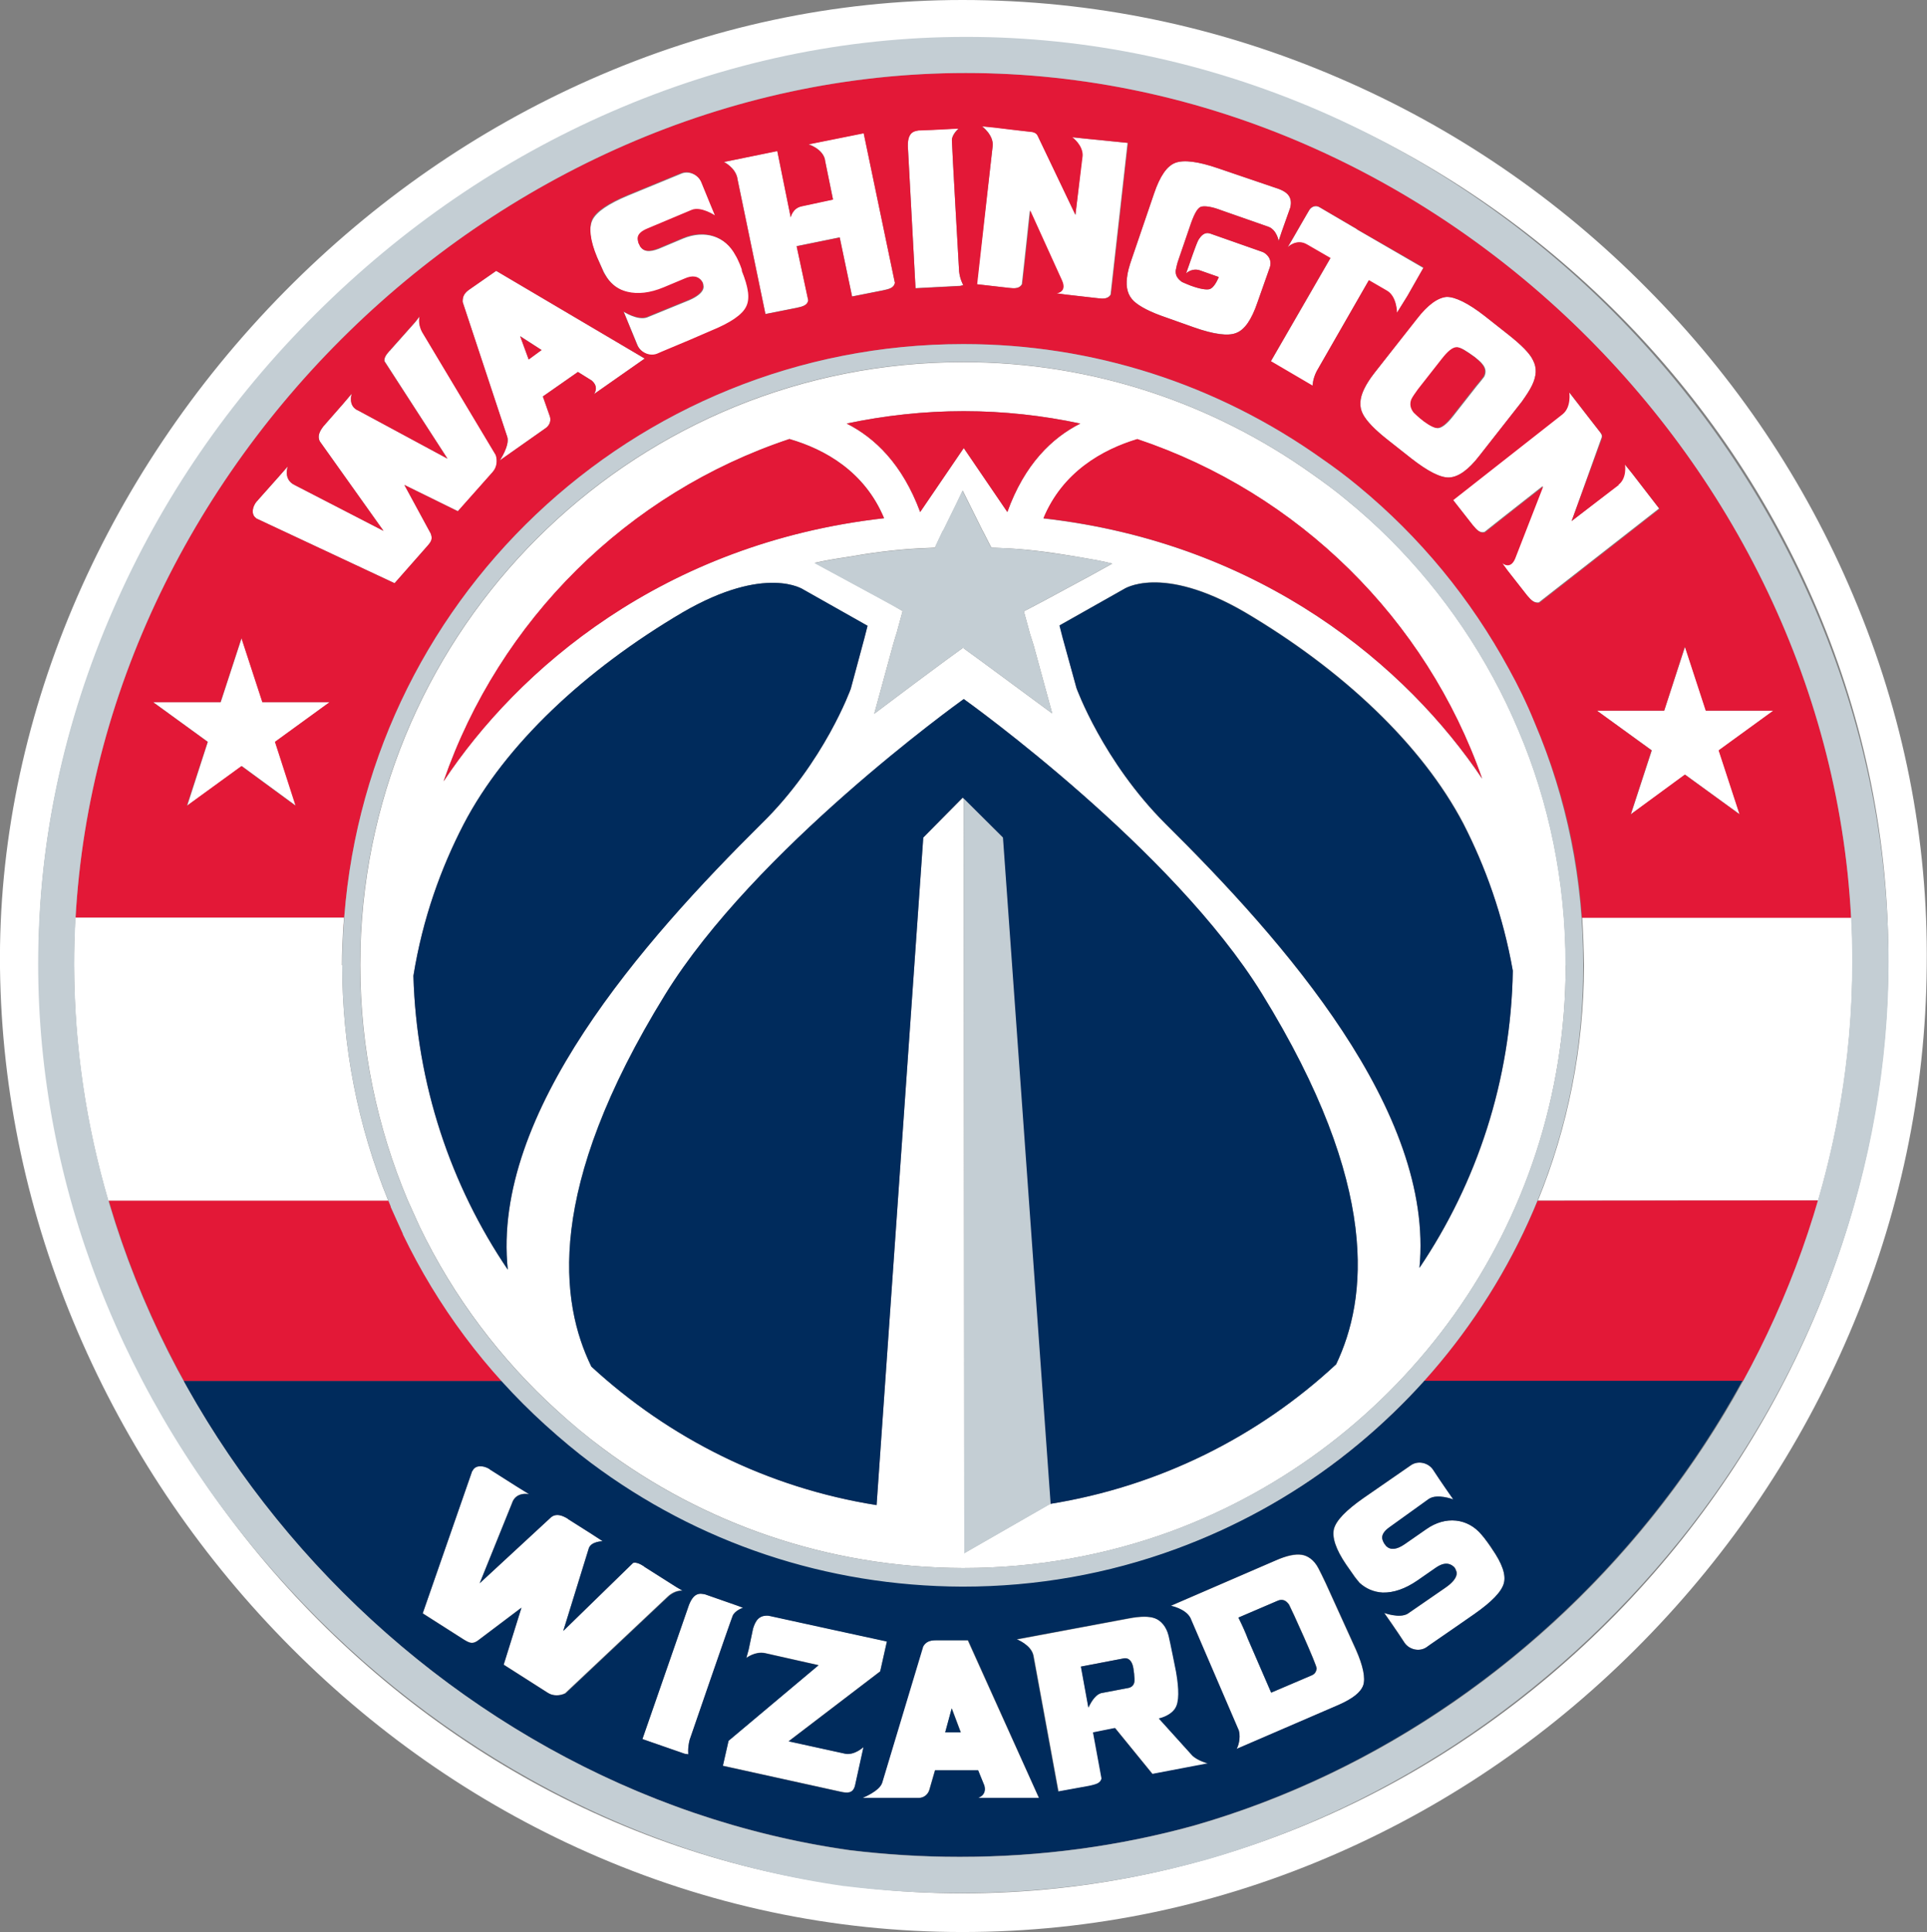 <?xml version="1.0" encoding="utf-8"?>
<!-- Generator: Adobe Illustrator 25.0.0, SVG Export Plug-In . SVG Version: 6.00 Build 0)  -->
<svg version="1.1" id="Layer_1" xmlns="http://www.w3.org/2000/svg" xmlns:xlink="http://www.w3.org/1999/xlink" x="0px" y="0px"
	 viewBox="0 0 747.2 749" style="enable-background:new 0 0 747.2 749;" xml:space="preserve">
<rect x="0" y="0" width="747.2" height="749" fill="#808080" stroke="none"/>
<style type="text/css">
	.st0{fill:#FFFFFF;}
	.st1{fill:#E31837;}
	.st2{fill:#002B5C;}
	.st3{fill:#C4CED4;}
</style>
<g id="Group">
	<path class="st0" d="M718.6,230.9c-18.7-44.4-45.6-84.5-80-119.1c-34.5-34.9-74.7-62.3-119.3-81.5C472.8,10.2,423.7,0,373.2,0
		C323.6,0,275,10.4,228.7,30.9c-43.8,19.4-83.6,47-118.2,82C39.2,185.1-1.1,280.7,0,375.3c0.6,48.2,10.7,95.7,30.2,141.2
		c19,44.3,45.8,84.4,79.6,119.1c34.3,35.2,74,63,118,82.5C274,738.6,323,749,373.2,749c50.3,0,99.3-10.3,145.5-30.6
		c44.2-19.4,84-46.9,118.4-82c34.1-34.7,60.9-74.8,79.9-119.2c19.6-45.7,29.7-93.7,30.1-142.6C747.7,325.2,738.1,276.9,718.6,230.9z
		 M732.2,374.5C730.5,565.6,571.5,734,373.2,734C174.9,734,17.2,563.3,15,375.1C12.9,190.3,174.9,15,373.2,15
		C571.5,15,734,180.7,732.2,374.5z M533,144.5c-1.9,2.4-3.3,4.7-4.1,6.4c-1.7,3.6-1.9,6.7-0.5,9.5c1.4,2.8,4.7,6.2,9.8,10.2l9,7.1
		c6.4,5,11.4,7.6,14.8,7.4c3.5-0.2,7.4-2.9,11.7-8.5l16.4-20.9c1.7-2.4,3.1-4.5,4-6.4c1.7-3.6,1.9-6.7,0.3-9.7
		c-1.2-2.6-4.5-5.9-9.7-10l-9-7.1c-6.4-5-11.4-7.4-14.7-7.4c-3.5,0.2-7.4,2.9-11.7,8.5L533,144.5z M559.2,139.4
		c2.4-3.1,4.3-4.7,5.9-4.7c1.4,0,3.6,1.4,6.9,3.8l-1.2-1c2.1,1.7,3.5,2.9,4,3.6c1.4,1.6,1.6,3.3,0.7,5c-0.7,0.9-1.6,2.1-2.9,3.6
		l-9.1,11.6c-2.4,3.1-4.5,4.7-6,4.7c-1,0-2.8-0.9-5.2-2.6c-2.2-1.7-3.4-2.9-3.9-3.4c-1.4-1.7-1.6-3.3-0.7-5c0.5-1,1.4-2.2,2.6-4
		L559.2,139.4z M231.5,99.7c-2.8-6.6-3.3-11.4-1.7-14.5c1.6-3.1,6.2-6.2,13.6-9.3l20.9-8.6c2.9-1.2,6.6,0.5,7.8,3.5
		c2.1,5,5.3,12.9,5.3,12.9s-5.5-3.6-9.1-2.1l-16.9,7.1c-5.2,2.1-4,4.5-3.6,5.9c0.2,0.2,0.5,1,0.5,1c1.4,2.1,3.6,2.2,7.1,0.9l9.5-4
		c8.5-3.5,16.6-0.9,20.5,6.7c0.9,1.2,2.9,6,2.4,5.9c2.6,6.4,3.3,10.9,1.7,14c-1.6,3.1-6,6.2-13.6,9.3l-8.1,3.5l-11.2,4.7l-1.6,0.7
		c-2.9,1.2-6.6-0.5-7.8-3.5c-2.1-5-5.3-12.9-5.3-12.9s5.3,3.5,9,2.2l16.4-6.7c6.4-2.8,5.5-5.5,5.5-5.5c0-0.7-0.2-1.2-0.5-1.7
		c-1.4-2.1-3.6-2.4-6.7-1l-8.1,3.4c-5.3,2.2-10,2.8-14.1,1.7c-3.5-0.9-6-2.8-7.9-5.5c-0.5-0.9-1-1.6-1.4-2.4L231.5,99.7z
		 M99.7,194.2c0.2,0,0.2-0.2,0.2-0.2l8.1-9.1l3.6-4.1c0,0-1.9,5,2.6,7.2l34.5,17.8L124,171.1c-1-2.1,0-4.1,1.7-6.2
		c0.2,0,0.2-0.2,0.2-0.2l7.1-8.1l3.4-4c0,0-1.7,4.8,2.6,6.6l34.5,18.6L149.1,140c-0.2-1.4,0.7-2.6,2.1-4.1c0.2,0,0.2-0.2,0.2-0.2
		l9.7-10.9l1.7-2.2c0,0-0.9,2.8,1,6.2l28.5,47.6c0.7,2.1,0.5,4.7-1.2,6.6l-13.5,15.2L156.8,188l10.2,18.8c0.9,2.1,0.3,3.1-1.4,5
		L153,226.1L99.4,201c0,0,0,0-0.2-0.2C97.3,199.4,97.8,196.3,99.7,194.2z M196.7,169.4c1,3.3-2.9,9.1-2.9,9.1l17.9-12.6
		c1.6-1.2,2.1-3.1,1.4-4.8l-2.6-7.4l13.6-9.5l5.3,3.3c3.1,2.6,0.9,5.3,0.9,5.3L250,139l-57.6-34l-10.2,7.1c-2.1,1.4-2.9,2.8-2.8,5
		L196.7,169.4z M210,135.7l-5,3.6l-3.3-9L210,135.7z M280.7,62.8l20.7-4.3l5.2,25.7c0,0,0.7-3.6,4.3-4.3l12.1-2.6l-3.1-15.2v-0.2
		c-0.9-4.3-6.4-6-6.4-6l21.4-4.3l12.1,58c-0.3,1.9-2.1,2.4-4.5,2.9l-12.1,2.4l-4.8-22.9l-16.7,3.4l4.5,21c-0.3,1.9-2.1,2.4-4.5,2.9
		l-12.1,2.4l-10.9-52.6V69C285,64.8,280.7,62.8,280.7,62.8z M437,107.6c0.2-2.1,0.9-4.5,1.9-7.4l8.6-25.2c2.2-6.7,5-10.7,8.3-11.9
		c3.3-1.2,8.8-0.5,16.4,2.1l23.8,8.1c3.1,1.2,5.3,3.1,4.3,7.2l-3.3,9.3l-1.2,3.6c0,0-0.7-4.3-4-5.5l-18.3-6.4
		c-3.6-1.4-6.2-1.7-7.6-1.4c-1.4,0.3-2.6,2.4-4,6.2l-4.8,14c-0.7,1.9-1,3.5-1.2,4.5c-0.2,1.9,0.7,3.3,2.4,4.5
		c0.7,0.3,3.3,1.4,3.3,1.4c3.8,1.4,6.2,1.7,7.4,1.4c1.2-0.3,2.4-1.9,3.6-4.7l-7.4-2.6c-3.1-1-5.3,1.2-5.3,1.2l1-2.8
		c0,0,2.9-8.6,3.8-10.2c0.9-1.4,2.2-3.3,4.7-2.4l20.2,7.1c1.4,0.5,3.8,2.6,2.8,5.9c-0.7,1.9-4.8,13.6-4.8,13.6
		c-2.2,6.7-5,10.7-8.3,11.9c-3.1,1.2-8.6,0.5-16.4-2.2l-10.7-3.8c-6.2-2.1-10.4-4.3-12.6-6.4C437.4,114.5,436.5,111.6,437,107.6z
		 M499.3,95.9l2.4-4.1c0,0,5.3-9.3,5.9-10.2c0.5-0.9,2.1-2.4,4.1-1.2l14.5,8.5c0,0.2,0.2,0.2,0.2,0.2l25.5,14.8l-6.2,10.9l-4.1,6.6
		c0,0,0-6.4-4-8.6l-6.9-4c-7.4,12.9-20.2,35.2-20.2,35.2c-1.6,3.1-1.6,5.7-1.6,5.7l-16.2-9.5l23.1-40l-9-5.2
		C502.8,92.4,499.3,95.9,499.3,95.9z M384.9,56.7c0.5-4.3-4.1-7.8-4.1-7.8l5,0.5c0,0,12.4,1.6,14.5,1.7c1,0.2,1.7,0.7,2.1,1.4
		L417,83.3l2.6-22.9v0.2c0.3-4.3-4-7.4-4-7.4l4.7,0.5l16.9,1.7l-6.6,58.8c-1,1.7-2.8,1.7-5.2,1.4l-12.3-1.4l-3.6-0.5
		c0,0,4.1-0.3,2.2-4.8l-12.4-27.3c-1.6,15.2-3.1,28.6-3.1,28.6c-1,1.7-2.8,1.7-5.2,1.4l-12.3-1.4L384.9,56.7z M80.6,287.6
		l-21.2-15.4h26.2l8.1-24.8l8.1,24.8h26.1l-21.2,15.4l8.1,24.8l-21-15.4l-21.2,15.4L80.6,287.6z M352.1,58.1
		c-0.7-7.1,2.4-7.2,4.1-7.6c7.1-0.2,13.8-0.7,15.5-0.7c0,0-2.6,2.2-2.6,4.5c0,2.2,2.8,50.9,2.8,50.9c0.3,3.3,1.6,5.2,1.6,5.3
		l-1.2,0.3l-17.3,0.9L352.1,58.1z M267.4,674.6c-0.9,3.3-0.5,5.5-0.5,5.5l-1.4-0.2l-16.4-5.7l17.6-50.7c2.1-6.7,5-5.7,6.7-5.4
		c6.7,2.4,13.1,4.5,14.7,5.2c0,0-3.1,1-4,3.1C283.3,628.5,267.4,674.6,267.4,674.6z M514,613.8c-1.4-2.9-1.9-4-2.8-5.7
		c-1.7-3.5-4.3-5-6.6-5.3c-2.4-0.3-5.7,0.3-10,2.2l-40.7,17.6c0,0,5.7,1,7.6,4.7l18.8,43.7c0.9,3.1-0.3,6.4-0.9,7.1l39.7-17.1
		c5.4-2.4,8.5-4.8,9.5-7.6c0.9-2.8,0-7.4-2.9-13.8L514,613.8z M508.6,649.5l-15.7,6.7l-9.1-21c-0.5-1.4-1.9-4.7-3.6-8.1l15.4-6.6
		c1.7-0.7,3.1-0.2,4.3,1.6c0.7,1.2,10.9,23.6,10.7,24.8C510.4,648.2,509.8,649,508.6,649.5z M258.8,619l-39.7,37.4
		c-1.9,1-4.7,1.2-6.7-0.2l-17.1-10.9l6.9-22.1l-17.1,12.9c-1.9,1.2-2.9,0.9-5.2-0.5l-16-10.2l19.2-55.2c0,0,0,0.2,0.2-0.2
		c1-2.1,4.1-2.1,6.6-0.5c0,0.2,0.2,0.2,0.2,0.2l10.4,6.6l4.7,2.9c0,0-5.2-1.2-6.7,3.6L186,613.8l27.8-25.7c1.9-1.4,4.1-0.7,6.4,0.7
		c0,0.2,0.2,0.2,0.2,0.2l9,5.7l4.3,2.8c0,0-4.8,0-5.5,3.1l-9.8,31.7l27.1-26.4c1.2-0.3,2.6,0.3,4.3,1.4c0,0.2,0.2,0.2,0.2,0.2
		l12.3,7.8l2.4,1.4C264.5,616.6,261.7,616.2,258.8,619z M362.8,635.9c-2.6,0-4,0.7-5,2.4L342,691.1c-1,3.3-7.6,5.9-7.6,5.9h21.9
		c1.9,0,3.5-1.4,4-3.1l2.2-7.6h16.7l2.4,5.9c1,3.8-2.4,4.8-2.4,4.8h23.6v0l-27.6-61.1H362.8z M366.5,671.6l2.6-9.3l3.5,9.3H366.5z
		 M449.5,666.3c3.1-0.7,5.5-2.4,6.4-4c1.6-2.4,1.6-7.2,0.3-14.1c0,0-2.4-12.1-2.9-14c-0.9-3.6-2.9-5.9-5.2-6.7
		c-2.2-0.9-5.7-0.9-10.4,0l-43.3,8.1c0,0,5.5,2.1,6.4,6.2l9.7,52.8l12.1-2.2c2.4-0.5,4.1-0.9,4.7-2.8l-3.3-17.9l8.5-1.7l14.5,17.8
		l21.6-4c0,0-3.8-1-5.9-2.9L449.5,666.3z M439.8,652.3c-0.3,1.2-1.2,1.9-2.4,2.1l-10,1.9c-2.2,0.3-4,2.8-5.3,5.7l-2.9-15.9l16.2-3.1
		c1.7-0.5,3.1,0.3,3.8,2.4C439.6,646.6,440.1,651.1,439.8,652.3z M334.9,677.3l-3.3,15c-0.9,2.9-2.9,2.9-5.9,2.2l-45.4-10l2.2-9.7
		l34.9-29.3l-20.9-4.7c-3.8-0.7-7.1,1.9-7.1,1.9l0.9-3.3l1.7-8.1c0.9-2.9,2.2-5.3,6-5c0.7,0.2,45.9,10,45.9,10l-2.6,11.6l-35.5,27.1
		l21.9,4.8C331.4,680.6,334.9,677.3,334.9,677.3z M619.2,275.5h26.1l8.1-24.8l8.1,24.8h26.2l-21.2,15.4l8.1,24.8l-21.2-15.4
		l-21,15.4l8.1-24.8L619.2,275.5z M629.9,179.9l2.9,3.6l10.5,13.6l-46.6,36.4c-1.9,0.3-3.1-0.9-4.7-2.8l-7.6-9.7l-2.1-2.9
		c0,0,3.1,2.8,5-1.7l10.9-28c-11.9,9.3-22.6,17.8-22.6,17.8c-1.9,0.5-3.1-0.9-4.7-2.8l-7.6-9.7l42.4-33.3c3.5-2.8,2.6-8.5,2.6-8.5
		l3.1,4c0,0,7.6,9.8,9,11.6c0.7,0.9,0.9,1.6,0.5,2.4L609.4,202l18.1-14.1h-0.2C630.8,185.3,629.9,179.9,629.9,179.9z M578.5,600.5
		c4,5.7,5.5,10,4.7,13.3c-0.9,3.3-4.7,7.2-11.4,11.9l-7.2,5l-10,6.9l-1.4,1c-2.8,1.9-6.7,0.9-8.5-1.7c-2.9-4.5-7.9-11.6-7.9-11.6
		s5.9,2.2,9.1,0.3l14.5-10c5.9-4,4.3-6.6,4.3-6.6c-0.2-0.5-0.3-1-0.9-1.6c-1.9-1.7-4.1-1.6-6.9,0.3l-7.2,5
		c-4.8,3.3-9.3,4.8-13.5,4.7c-3.6-0.2-6.6-1.6-9-3.8c-0.5-0.7-1.2-1.4-1.7-2.1l-3.5-5c-4-5.9-5.5-10.5-4.7-13.8
		c0.9-3.3,4.7-7.2,11.4-11.9l18.5-12.8c2.8-1.9,6.7-0.9,8.5,1.7c2.9,4.5,7.9,11.6,7.9,11.6s-6.2-2.4-9.5-0.2L539,591.9
		c-4.5,3.1-2.9,5.3-2.2,6.6c0.2,0.2,0.7,0.9,0.7,0.9c1.7,1.6,4,1.4,7.1-0.7l8.5-5.9c7.4-5.2,16-4.3,21.4,2.2
		C575.4,596,578.5,600.4,578.5,600.5z M132.7,374.2c0,31.5,6,62.3,17.9,91.4c-50.9,0-90.3,0-108.6,0c-8.6-29.4-13.2-59.6-13.3-91.4
		c0-6.1,0.1-11.6,0.5-18.5l104.2,0c-0.1,1.9-0.3,3.8-0.4,5.7l0,0l0,0c-0.2,4-0.4,8.1-0.4,12.4V374.2z M613.5,355.7l104.4,0
		c0.3,5.5,0.4,10,0.4,17.1c0,31.9-4.6,62.8-13.3,92.6c-18.5,0-57.9,0.1-108.7,0.1c11.7-28.6,17.8-59.4,17.9-90.9v-0.2V374
		C614.1,367.9,613.9,361.8,613.5,355.7z M216.2,547c5.5,5,11.2,9.8,17.3,14.3c39,29.2,87.3,46.4,139.7,46.6h0.2h0.2
		c28.1,0,55.2-5,80.2-14.1C543.1,561,607,475.3,607.1,374.5v-0.2V374c0-32.3-6.4-63-18.3-90.9c-2.9-6.9-6.2-13.8-9.8-20.4
		c-14.3-26.4-33.6-49.9-56.8-68.8c-4.3-3.6-8.8-6.9-13.5-10.2c-38.1-27.1-84.7-43.3-135.1-43.3h-0.2c-124.9,0-226.9,98-233.4,221.4
		c-0.2,4-0.3,7.9-0.3,12.1v0.3c0,32.3,6.6,63,18.3,90.9c1.6,3.5,3.1,6.9,4.7,10.4C175.8,502.7,194.1,527,216.2,547z M518.1,528.9
		c-30.1,28-68.4,47.3-110.8,54.1l0,0.1H407l-33.1,19l-0.2-292.4l-0.2-0.2l-0.2-0.2l-0.2,0.2L358,324.7l-18.1,258.8
		c-42.3-6.7-80.4-25.9-110.6-53.7c-12.1-24.8-18.1-68.5,28.6-144.2c34.7-56.2,113.4-112.8,115.8-114.6
		c2.4,1.7,81.1,58.3,115.6,114.2C535.7,460.4,530,503.9,518.1,528.9z M346.1,234.6l-4-2.2l-13.1-7.1l-13.1-7.1
		c4-0.9,8.1-1.6,12.2-2.2c9.1-1.6,18.5-2.9,27.9-3.4l6.7-0.3V212l0.2-0.5l2.6-5.5l0.2-0.3l0.2-0.3l5-10.2l2.4-5l7.8,15.7l0.2,0.3
		l2.8,5.5l0.2,0.3l0.2,0.3l6.7,0.3c9.3,0.5,18.6,1.9,28,3.5c4.1,0.7,8.3,1.4,12.1,2.4l-8.5,4.7l-17.6,9.5l-5.5,2.9L397,237l2.4,8.8
		l0.7,2.2l0.7,2.2l7.2,26.4l-27.8-20.5l-3.3-2.4l-3.3-2.4v-0.2h-0.2h-0.2v0.2l-3.3,2.4l-3.3,2.4l-11.2,8.3L339,276.7l7.2-26.4
		l1.2-4.1l0.2-0.5l2.4-8.8L346.1,234.6z M586.6,376.4c-0.7,42.6-14,82.3-36.2,115.2c5.9-60.6-52.6-126.8-98.5-172.2
		c-24.3-24.3-34.5-52.6-34.5-52.6l-5.3-19.7l-1.2-4.7l24.8-14c0,0,14.5-10,46.9,8.8c38,22.4,68.8,51.4,84.9,82.1
		C575.9,335.9,582.8,354.9,586.6,376.4z M574.7,301.9c-28.8-43-84.9-91.3-170.1-100.9c7.4-17.9,22.8-26.6,36.4-30.7
		C503.4,191.1,553,239.9,574.7,301.9z M373.7,159.4c15.5,0,30.7,1.7,45.2,4.8c-10.9,5.5-21.6,15.7-28.3,34.3l-16.9-24.8l-16.9,24.8
		c-6.9-18.6-17.6-28.8-28.5-34.3C343,161.1,358.2,159.4,373.7,159.4z M306.1,170.2c13.8,4,29.2,12.6,36.7,30.7
		c-85.9,9.7-142.2,58.8-170.8,102C193.6,240.5,243.3,191.1,306.1,170.2z M160.3,378.3c3.6-22.3,10.7-41.8,19.5-58.8
		c16-30.7,46.9-59.7,84.9-82.1c32.4-18.8,46.9-8.8,46.9-8.8l24.8,14l-1.2,4.7l-5.3,19.7c0,0-10.2,28.5-34.7,52.4
		c-45.9,45.5-104.7,112.1-98.3,172.9C174.8,459.6,161.5,420.4,160.3,378.3z"/>
	<path class="st1" d="M205,139.4l-3.3-9l8.3,5.3L205,139.4z M596.2,465.5c-6.9,16.9-15.8,33.1-26.6,48.2
		c-5.4,7.6-11.3,14.9-17.5,21.8h123.8c12.2-22.2,22-45.7,29.1-70.1C684.6,465.4,643.6,465.4,596.2,465.5
		C596.2,465.5,596.2,465.5,596.2,465.5z M133.5,355.7l-104.2,0c10-177.4,166.2-327.4,345.3-327.4c179.6,0,333.9,149.6,343.2,327.5
		l-104.4,0c-1.8-26.6-7.9-51.2-18.2-75.4c-3.2-7.6-6.6-14.6-10.1-21c-14.9-27.4-34.5-51.2-58.4-70.9c-4.8-4-9.7-7.6-13.9-10.5
		c-41-29.2-89.2-44.6-139.1-44.6h-0.2c-128,0-233.6,100.1-240.4,228C133.2,359.5,133.3,357.6,133.5,355.7z M645.3,275.5h-26.1
		l21.2,15.4l-8.1,24.8l21-15.4l21.2,15.4l-8.1-24.8l21.2-15.4h-26.2l-8.1-24.8L645.3,275.5z M605.9,160.6l-42.4,33.3l7.6,9.7
		c1.6,1.9,2.8,3.3,4.7,2.8c0,0,10.7-8.5,22.6-17.8l-10.9,28c-1.9,4.5-5,1.7-5,1.7l2.1,2.9l7.6,9.7c1.6,1.9,2.8,3.1,4.7,2.8
		l46.6-36.4l-10.5-13.6l-2.9-3.6c0,0,0.9,5.3-2.6,7.9h0.2L609.4,202l11.7-31.9c0.3-0.9,0.2-1.6-0.5-2.4c-1.4-1.7-9-11.6-9-11.6
		l-3.1-4C608.5,152.1,609.4,157.8,605.9,160.6z M549.4,123.7L533,144.5c-1.9,2.4-3.3,4.7-4.1,6.4c-1.7,3.6-1.9,6.7-0.5,9.5
		c1.4,2.8,4.7,6.2,9.8,10.2l9,7.1c6.4,5,11.4,7.6,14.8,7.4c3.5-0.2,7.4-2.9,11.7-8.5l16.4-20.9c1.7-2.4,3.1-4.5,4-6.4
		c1.7-3.6,1.9-6.7,0.3-9.7c-1.2-2.6-4.5-5.9-9.7-10l-9-7.1c-6.4-5-11.4-7.4-14.7-7.4C557.6,115.4,553.7,118.1,549.4,123.7z
		 M501.7,91.7l-2.4,4.1c0,0,3.5-3.5,7.6-1l9,5.2l-23.1,40l16.2,9.5c0,0,0-2.6,1.6-5.7c0,0,12.8-22.3,20.2-35.2l6.9,4
		c4,2.2,4,8.6,4,8.6l4.1-6.6l6.2-10.9L526.4,89c0,0-0.2,0-0.2-0.2l-14.5-8.5c-2.1-1.2-3.6,0.3-4.1,1.2
		C507.1,82.4,501.7,91.7,501.7,91.7z M438.9,100.2c-1,2.9-1.7,5.3-1.9,7.4c-0.5,4,0.3,6.9,2.6,9.1c2.2,2.1,6.4,4.3,12.6,6.4
		l10.7,3.8c7.8,2.8,13.3,3.5,16.4,2.2c3.3-1.2,6-5.2,8.3-11.9c0,0,4.1-11.7,4.8-13.6c1-3.3-1.4-5.3-2.8-5.9l-20.2-7.1
		c-2.4-0.9-3.8,1-4.7,2.4c-0.9,1.6-3.8,10.2-3.8,10.2l-1,2.8c0,0,2.2-2.2,5.3-1.2l7.4,2.6c-1.2,2.8-2.4,4.3-3.6,4.7
		c-1.2,0.3-3.6,0-7.4-1.4c0,0-2.6-1-3.3-1.4c-1.7-1.2-2.6-2.6-2.4-4.5c0.2-1,0.5-2.6,1.2-4.5l4.8-14c1.4-3.8,2.6-5.9,4-6.2
		c1.4-0.3,4,0,7.6,1.4l18.3,6.4c3.3,1.2,4,5.5,4,5.5l1.2-3.6l3.3-9.3c1-4.1-1.2-6-4.3-7.2l-23.8-8.1c-7.6-2.6-13.1-3.3-16.4-2.1
		c-3.3,1.2-6,5.2-8.3,11.9L438.9,100.2z M384.9,56.7l-6,53.5l12.3,1.4c2.4,0.3,4.1,0.3,5.2-1.4c0,0,1.6-13.5,3.1-28.6l12.4,27.3
		c1.9,4.5-2.2,4.8-2.2,4.8l3.6,0.5l12.3,1.4c2.4,0.3,4.1,0.3,5.2-1.4l6.6-58.8l-16.9-1.7l-4.7-0.5c0,0,4.3,3.1,4,7.4v-0.2L417,83.3
		l-14.7-30.7c-0.3-0.7-1-1.2-2.1-1.4c-2.1-0.2-14.5-1.7-14.5-1.7l-5-0.5C380.8,49,385.4,52.4,384.9,56.7z M352.1,58.1l2.9,53.7
		l17.3-0.9l1.2-0.3c0-0.2-1.2-2.1-1.6-5.3c0,0-2.8-48.7-2.8-50.9c0-2.2,2.6-4.5,2.6-4.5c-1.7,0-8.5,0.5-15.5,0.7
		C354.6,50.9,351.5,51,352.1,58.1z M280.7,62.8c0,0,4.3,2.1,5.2,6.2v0.2l10.9,52.6l12.1-2.4c2.4-0.5,4.1-1,4.5-2.9l-4.5-21l16.7-3.4
		l4.8,22.9l12.1-2.4c2.4-0.5,4.1-1,4.5-2.9l-12.1-58l-21.4,4.3c0,0,5.5,1.7,6.4,6v0.2l3.1,15.2l-12.1,2.6c-3.6,0.7-4.3,4.3-4.3,4.3
		l-5.2-25.7L280.7,62.8z M231.5,99.7l2.4,5.5c0.3,0.9,0.9,1.6,1.4,2.4c1.9,2.8,4.5,4.7,7.9,5.5c4.1,1,8.8,0.5,14.1-1.7l8.1-3.4
		c3.1-1.4,5.3-1,6.7,1c0.3,0.5,0.5,1,0.5,1.7c0,0,0.9,2.8-5.5,5.5l-16.4,6.7c-3.6,1.2-9-2.2-9-2.2s3.3,7.9,5.3,12.9
		c1.2,2.9,4.8,4.7,7.8,3.5l1.6-0.7l11.2-4.7l8.1-3.5c7.6-3.1,12.1-6.2,13.6-9.3c1.6-3.1,0.9-7.6-1.7-14c0.5,0.2-1.6-4.7-2.4-5.9
		c-4-7.6-12.1-10.2-20.5-6.7l-9.5,4c-3.5,1.4-5.7,1.2-7.1-0.9c0,0-0.3-0.9-0.5-1c-0.3-1.4-1.6-3.8,3.6-5.9l16.9-7.1
		c3.6-1.6,9.1,2.1,9.1,2.1s-3.3-7.9-5.3-12.9c-1.2-2.9-4.8-4.7-7.8-3.5l-20.9,8.6c-7.4,3.1-12.1,6.2-13.6,9.3
		C228.3,88.3,228.8,93.1,231.5,99.7z M179.4,117.1l17.3,52.3c1,3.3-2.9,9.1-2.9,9.1l17.9-12.6c1.6-1.2,2.1-3.1,1.4-4.8l-2.6-7.4
		l13.6-9.5l5.3,3.3c3.1,2.6,0.9,5.3,0.9,5.3L250,139l-57.6-34l-10.2,7.1C180.1,113.5,179.3,114.9,179.4,117.1z M106.6,287.6
		l21.2-15.4h-26.1l-8.1-24.8l-8.1,24.8H59.3l21.2,15.4l-8.1,24.8l21.2-15.4l21,15.4L106.6,287.6z M153,226.1l12.6-14.3
		c1.7-1.9,2.2-2.9,1.4-5L156.8,188l20.7,10.2L191,183c1.7-1.9,1.9-4.5,1.2-6.6l-28.5-47.6c-1.9-3.5-1-6.2-1-6.2l-1.7,2.2l-9.7,10.9
		c0,0,0,0.2-0.2,0.2c-1.4,1.6-2.2,2.8-2.1,4.1l24.5,37.8l-34.5-18.6c-4.3-1.7-2.6-6.6-2.6-6.6l-3.4,4l-7.1,8.1c0,0,0,0.2-0.2,0.2
		c-1.7,2.1-2.8,4.1-1.7,6.2l24.7,34.7L114.2,188c-4.5-2.2-2.6-7.2-2.6-7.2l-3.6,4.1l-8.1,9.1c0,0,0,0.2-0.2,0.2
		c-1.9,2.1-2.4,5.2-0.5,6.6c0.2,0.2,0.2,0.2,0.2,0.2L153,226.1z M548.1,159.9c0.5,0.5,1.7,1.7,3.9,3.4c2.4,1.8,4.2,2.6,5.2,2.6
		c1.6,0,3.6-1.6,6-4.7l9.1-11.6c1.4-1.6,2.2-2.8,2.9-3.6c0.9-1.7,0.7-3.4-0.7-5c-0.5-0.7-1.9-1.9-4-3.6l1.2,1
		c-3.3-2.4-5.5-3.8-6.9-3.8c-1.6,0-3.5,1.6-5.9,4.7l-9.1,11.6c-1.2,1.7-2.1,2.9-2.6,4C546.6,156.6,546.8,158.2,548.1,159.9z
		 M156.3,478.4L156.3,478.4l-2.5-5.5l-2.2-4.9l0-0.1l0-0.1c-0.3-0.8-0.6-1.5-0.9-2.3c-50.9,0-90.2,0-108.5,0
		c7.1,24.4,17,47.8,29.2,70h123.4C179.3,518.5,166.4,499.4,156.3,478.4L156.3,478.4z M418.9,164.2c-14.5-3.1-29.7-4.8-45.2-4.8
		s-30.7,1.7-45.4,4.8c10.9,5.5,21.6,15.7,28.5,34.3l16.9-24.8l16.9,24.8C397.3,179.9,408,169.7,418.9,164.2z M441,170.2
		c-13.6,4.1-29,12.8-36.4,30.7c85.2,9.7,141.3,58,170.1,100.9C553,239.9,503.4,191.1,441,170.2z M306.1,170.2
		c-62.8,20.9-112.5,70.2-134.1,132.7c28.6-43.1,84.9-92.3,170.8-102C335.2,182.8,319.9,174.2,306.1,170.2z"/>
	<path class="st2" d="M552.1,535.5c-9.9,10.9-20.7,21-32.4,29.9c-19.3,14.8-40.7,26.6-63.5,34.9c-26.5,9.7-54.3,14.6-82.6,14.6h-0.2
		h-0.2c-52.4-0.2-102.2-16.8-143.9-48c-5.6-4.2-11.4-9-17.8-14.8c-5.9-5.3-11.5-10.9-16.7-16.7H71.2
		c52.6,95.4,148.7,166.3,258.1,181.8c14,1.7,28.1,2.6,42.6,2.6h0.2h0.2c31.4,0,61.8-4.1,90.6-12.1c90.4-26,167.7-90.1,212.7-172.4
		H552.1z M212.4,656.3l-17.1-10.9l6.9-22.1l-17.1,12.9c-1.9,1.2-2.9,0.9-5.2-0.5l-16-10.2l19.2-55.2c0,0,0,0.2,0.2-0.2
		c1-2.1,4.1-2.1,6.6-0.5c0,0.2,0.2,0.2,0.2,0.2l10.4,6.6l4.7,2.9c0,0-5.2-1.2-6.7,3.6L186,613.8l27.8-25.7c1.9-1.4,4.1-0.7,6.4,0.7
		c0,0.2,0.2,0.2,0.2,0.2l9,5.7l4.3,2.8c0,0-4.8,0-5.5,3.1l-9.8,31.7l27.1-26.4c1.2-0.3,2.6,0.3,4.3,1.4c0,0.2,0.2,0.2,0.2,0.2
		l12.3,7.8l2.4,1.4c0,0-2.8-0.3-5.7,2.4l-39.7,37.4C217.2,657.5,214.4,657.6,212.4,656.3z M266.9,680.1l-1.4-0.2l-16.4-5.7
		l17.6-50.7c2.1-6.7,5-5.7,6.7-5.4c6.7,2.4,13.1,4.5,14.7,5.2c0,0-3.1,1-4,3.1c-0.9,2.1-16.7,48.1-16.7,48.1
		C266.6,677.8,266.9,680.1,266.9,680.1z M325.7,694.6l-45.4-10l2.2-9.7l34.9-29.3l-20.9-4.7c-3.8-0.7-7.1,1.9-7.1,1.9l0.9-3.3
		l1.7-8.1c0.9-2.9,2.2-5.3,6-5c0.7,0.2,45.9,10,45.9,10l-2.6,11.6l-35.5,27.1l21.9,4.8c3.6,0.7,7.1-2.6,7.1-2.6l-3.3,15
		C330.7,695.3,328.7,695.3,325.7,694.6z M402.9,697h-23.6c0,0,3.5-1,2.4-4.8l-2.4-5.9h-16.7l-2.2,7.6c-0.5,1.7-2.1,3.1-4,3.1h-21.9
		c0,0,6.6-2.6,7.6-5.9l15.9-52.8c1-1.7,2.4-2.4,5-2.4h12.4L402.9,697L402.9,697z M446.8,687.7l-14.5-17.8l-8.5,1.7l3.3,17.9
		c-0.5,1.9-2.2,2.2-4.7,2.8l-12.1,2.2l-9.7-52.8c-0.9-4.1-6.4-6.2-6.4-6.2l43.3-8.1c4.7-0.9,8.1-0.9,10.4,0c2.2,0.9,4.3,3.1,5.2,6.7
		c0.5,1.9,2.9,14,2.9,14c1.2,6.9,1.2,11.7-0.3,14.1c-0.9,1.6-3.3,3.3-6.4,4l13.1,14.5c2.1,1.9,5.9,2.9,5.9,2.9L446.8,687.7z
		 M528.6,653.3c-1,2.8-4.1,5.2-9.5,7.6L479.5,678c0.5-0.7,1.7-4,0.9-7.1l-18.8-43.7c-1.9-3.6-7.6-4.7-7.6-4.7l40.7-17.6
		c4.3-1.9,7.6-2.6,10-2.2c2.2,0.3,4.8,1.9,6.6,5.3c0.9,1.7,1.4,2.8,2.8,5.7l11.7,25.7C528.6,645.9,529.5,650.6,528.6,653.3z
		 M583.1,613.8c-0.9,3.3-4.7,7.2-11.4,11.9l-7.2,5l-10,6.9l-1.4,1c-2.8,1.9-6.7,0.9-8.5-1.7c-2.9-4.5-7.9-11.6-7.9-11.6
		s5.9,2.2,9.1,0.3l14.5-10c5.9-4,4.3-6.6,4.3-6.6c-0.2-0.5-0.3-1-0.9-1.6c-1.9-1.7-4.1-1.6-6.9,0.3l-7.2,5
		c-4.8,3.3-9.3,4.8-13.5,4.7c-3.6-0.2-6.6-1.6-9-3.8c-0.5-0.7-1.2-1.4-1.7-2.1l-3.5-5c-4-5.9-5.5-10.5-4.7-13.8
		c0.9-3.3,4.7-7.2,11.4-11.9l18.5-12.8c2.8-1.9,6.7-0.9,8.5,1.7c2.9,4.5,7.9,11.6,7.9,11.6s-6.2-2.4-9.5-0.2L539,591.9
		c-4.5,3.1-2.9,5.3-2.2,6.6c0.2,0.2,0.7,0.9,0.7,0.9c1.7,1.6,4,1.4,7.1-0.7l8.5-5.9c7.4-5.2,16-4.3,21.4,2.2c1,1,4.1,5.3,4.1,5.5
		C582.5,606.2,584,610.5,583.1,613.8z M499.8,622.1c0.7,1.2,10.9,23.6,10.7,24.8c-0.2,1.2-0.7,2.1-1.9,2.6l-15.7,6.7l-9.1-21
		c-0.5-1.4-1.9-4.7-3.6-8.1l15.4-6.6C497.2,619.9,498.6,620.4,499.8,622.1z M439.1,645.4c0.5,1.2,1,5.7,0.7,6.9
		c-0.3,1.2-1.2,1.9-2.4,2.1l-10,1.9c-2.2,0.3-4,2.8-5.4,5.7l-2.9-15.9l16.2-3.1C437,642.5,438.4,643.3,439.1,645.4z M369,662.3
		l3.5,9.3h-6L369,662.3z M412,247.2l-1.2-4.7l24.8-14c0,0,14.5-10,46.9,8.8c38,22.4,68.8,51.4,84.9,82.1
		c8.5,16.4,15.4,35.4,19.2,56.9c-0.7,42.6-14,82.3-36.2,115.2c5.9-60.6-52.6-126.8-98.5-172.2c-24.3-24.3-34.5-52.6-34.5-52.6
		L412,247.2z M373.7,271c2.4,1.7,81.1,58.3,115.6,114.2c46.4,75.2,40.7,118.7,28.8,143.7c-30.2,28.1-68.7,47.4-111.3,54.2l0.2-0.2
		l-18.3-258.3l-15.2-15.2l-0.2-0.2l-0.2,0.2L358,324.7l-18.1,258.8c-42.3-6.7-80.4-25.9-110.6-53.7c-12.1-24.8-18.1-68.5,28.6-144.2
		C292.6,329.3,371.3,272.7,373.7,271z M196.9,492.2c-22.1-32.6-35.4-71.8-36.6-113.9c3.6-22.3,10.7-41.8,19.5-58.8
		c16-30.7,46.9-59.7,84.9-82.1c32.4-18.8,46.9-8.8,46.9-8.8l24.8,14l-1.2,4.7l-5.3,19.7c0,0-10.2,28.5-34.7,52.4
		C249.3,364.9,190.5,431.5,196.9,492.2z"/>
	<path class="st3" d="M703.4,235.2c-18.4-42.4-44.5-80.8-77.6-114.1c-33.2-33.3-71.5-59.5-113.8-78C467.9,24,421.7,14.3,374.6,14.3
		c-47.1,0-93.4,9.8-137.7,29.1c-42.5,18.5-81,44.9-114.5,78.3C88.9,155,62.5,193.5,44,236c-19.4,44.3-29.2,90.6-29.2,137.7
		c0,85.2,32.6,169,91.8,236.1c28.6,32.4,62,59.4,99.2,80.1c38.4,21.4,79.3,35.3,121.5,41.3l0.1,0l0.1,0c14.5,1.8,29.4,2.7,44.3,2.7
		h0.2h0.2c32.3,0,64-4.2,94.3-12.6l0.1,0l0.1,0c73.6-21,140.7-67.2,189.2-129.9c24.1-31.2,42.9-65.6,56-102.1
		c13.5-37.9,20.4-77.1,20.4-116.5C732.2,325.6,722.5,279.4,703.4,235.2z M462.9,707.8c-28.8,7.9-59.2,12.1-90.6,12.1h-0.2H372
		c-14.5,0-28.6-0.9-42.6-2.6C164.1,693.9,28.8,543.8,28.8,373.7c0-185.1,160.6-345.4,345.7-345.4c185.3,0,343.8,159.2,343.7,344.5
		C718.3,527.6,607.6,666.4,462.9,707.8z M585.1,259.4c-14.9-27.4-34.5-51.2-58.4-70.9c-4.8-4-9.7-7.6-13.9-10.5
		c-41-29.2-89.2-44.6-139.1-44.6h-0.2c-128,0-233.6,100.1-240.4,228l0,0l0,0c-0.2,4-0.4,8.1-0.4,12.4v0.3c0,32.4,6.3,63.9,18.8,93.6
		l0,0.1l0,0.1l2.2,4.9l2.5,5.5l0,0.1l0,0.1c13.5,28,32,52.8,55.1,73.8c6.4,5.8,12.2,10.6,17.8,14.8c41.7,31.2,91.5,47.8,143.9,48
		h0.2h0.2c28.4,0,56.2-4.9,82.6-14.6c22.8-8.4,44.2-20.1,63.5-34.9c19.1-14.7,36-32.1,49.9-51.7c29.1-40.8,44.5-88.9,44.5-139.2
		v-0.2V374c0-32.8-6.3-64.3-18.8-93.7C592.1,272.8,588.6,265.7,585.1,259.4z M607.1,374.3v0.2c-0.2,100.8-64,186.5-153.4,219.3
		c-25,9.1-52.1,14.1-80.2,14.1h-0.2h-0.2c-52.4-0.2-100.8-17.4-139.7-46.6c-6-4.5-11.7-9.3-17.3-14.3c-22.1-20-40.4-44.3-53.5-71.6
		c-1.6-3.5-3.1-6.9-4.7-10.4c-11.7-28-18.3-58.7-18.3-90.9v-0.3c0-4.1,0.2-8.1,0.3-12.1c6.6-123.4,108.5-221.4,233.4-221.4h0.2
		c50.4,0,97,16.2,135.1,43.3c4.7,3.3,9.1,6.6,13.5,10.2c23.1,19,42.4,42.4,56.8,68.8c3.6,6.6,6.9,13.5,9.8,20.4
		c11.9,28,18.3,58.7,18.3,90.9V374.3z M388.9,324.7l18.5,258.5H407l-33.1,19l-0.2-292.6L388.9,324.7z M419.1,216.1
		c4.1,0.7,8.3,1.4,12.1,2.4l-8.5,4.7l-17.6,9.5l-5.5,2.9L397,237l2.4,8.8l0.7,2.2l0.7,2.2l7.2,26.4l-27.8-20.5l-3.3-2.4l-3.3-2.4
		v-0.2h-0.2h-0.2v0.2l-3.3,2.4l-3.3,2.4l-11.2,8.3L339,276.7l7.2-26.4l1.2-4.1l0.2-0.5l2.4-8.8l-4-2.2l-4-2.2l-13.1-7.1l-13.1-7.1
		c4-0.9,8.1-1.6,12.2-2.2c9.1-1.6,18.5-2.9,27.9-3.4l6.7-0.3V212l0.2-0.5l2.6-5.5l0.2-0.3l0.2-0.3l5-10.2l2.4-5l7.8,15.7l0.2,0.3
		l2.8,5.5l0.2,0.3l0.2,0.3l6.7,0.3C400.4,213.2,409.8,214.6,419.1,216.1z"/>
</g>
</svg>
